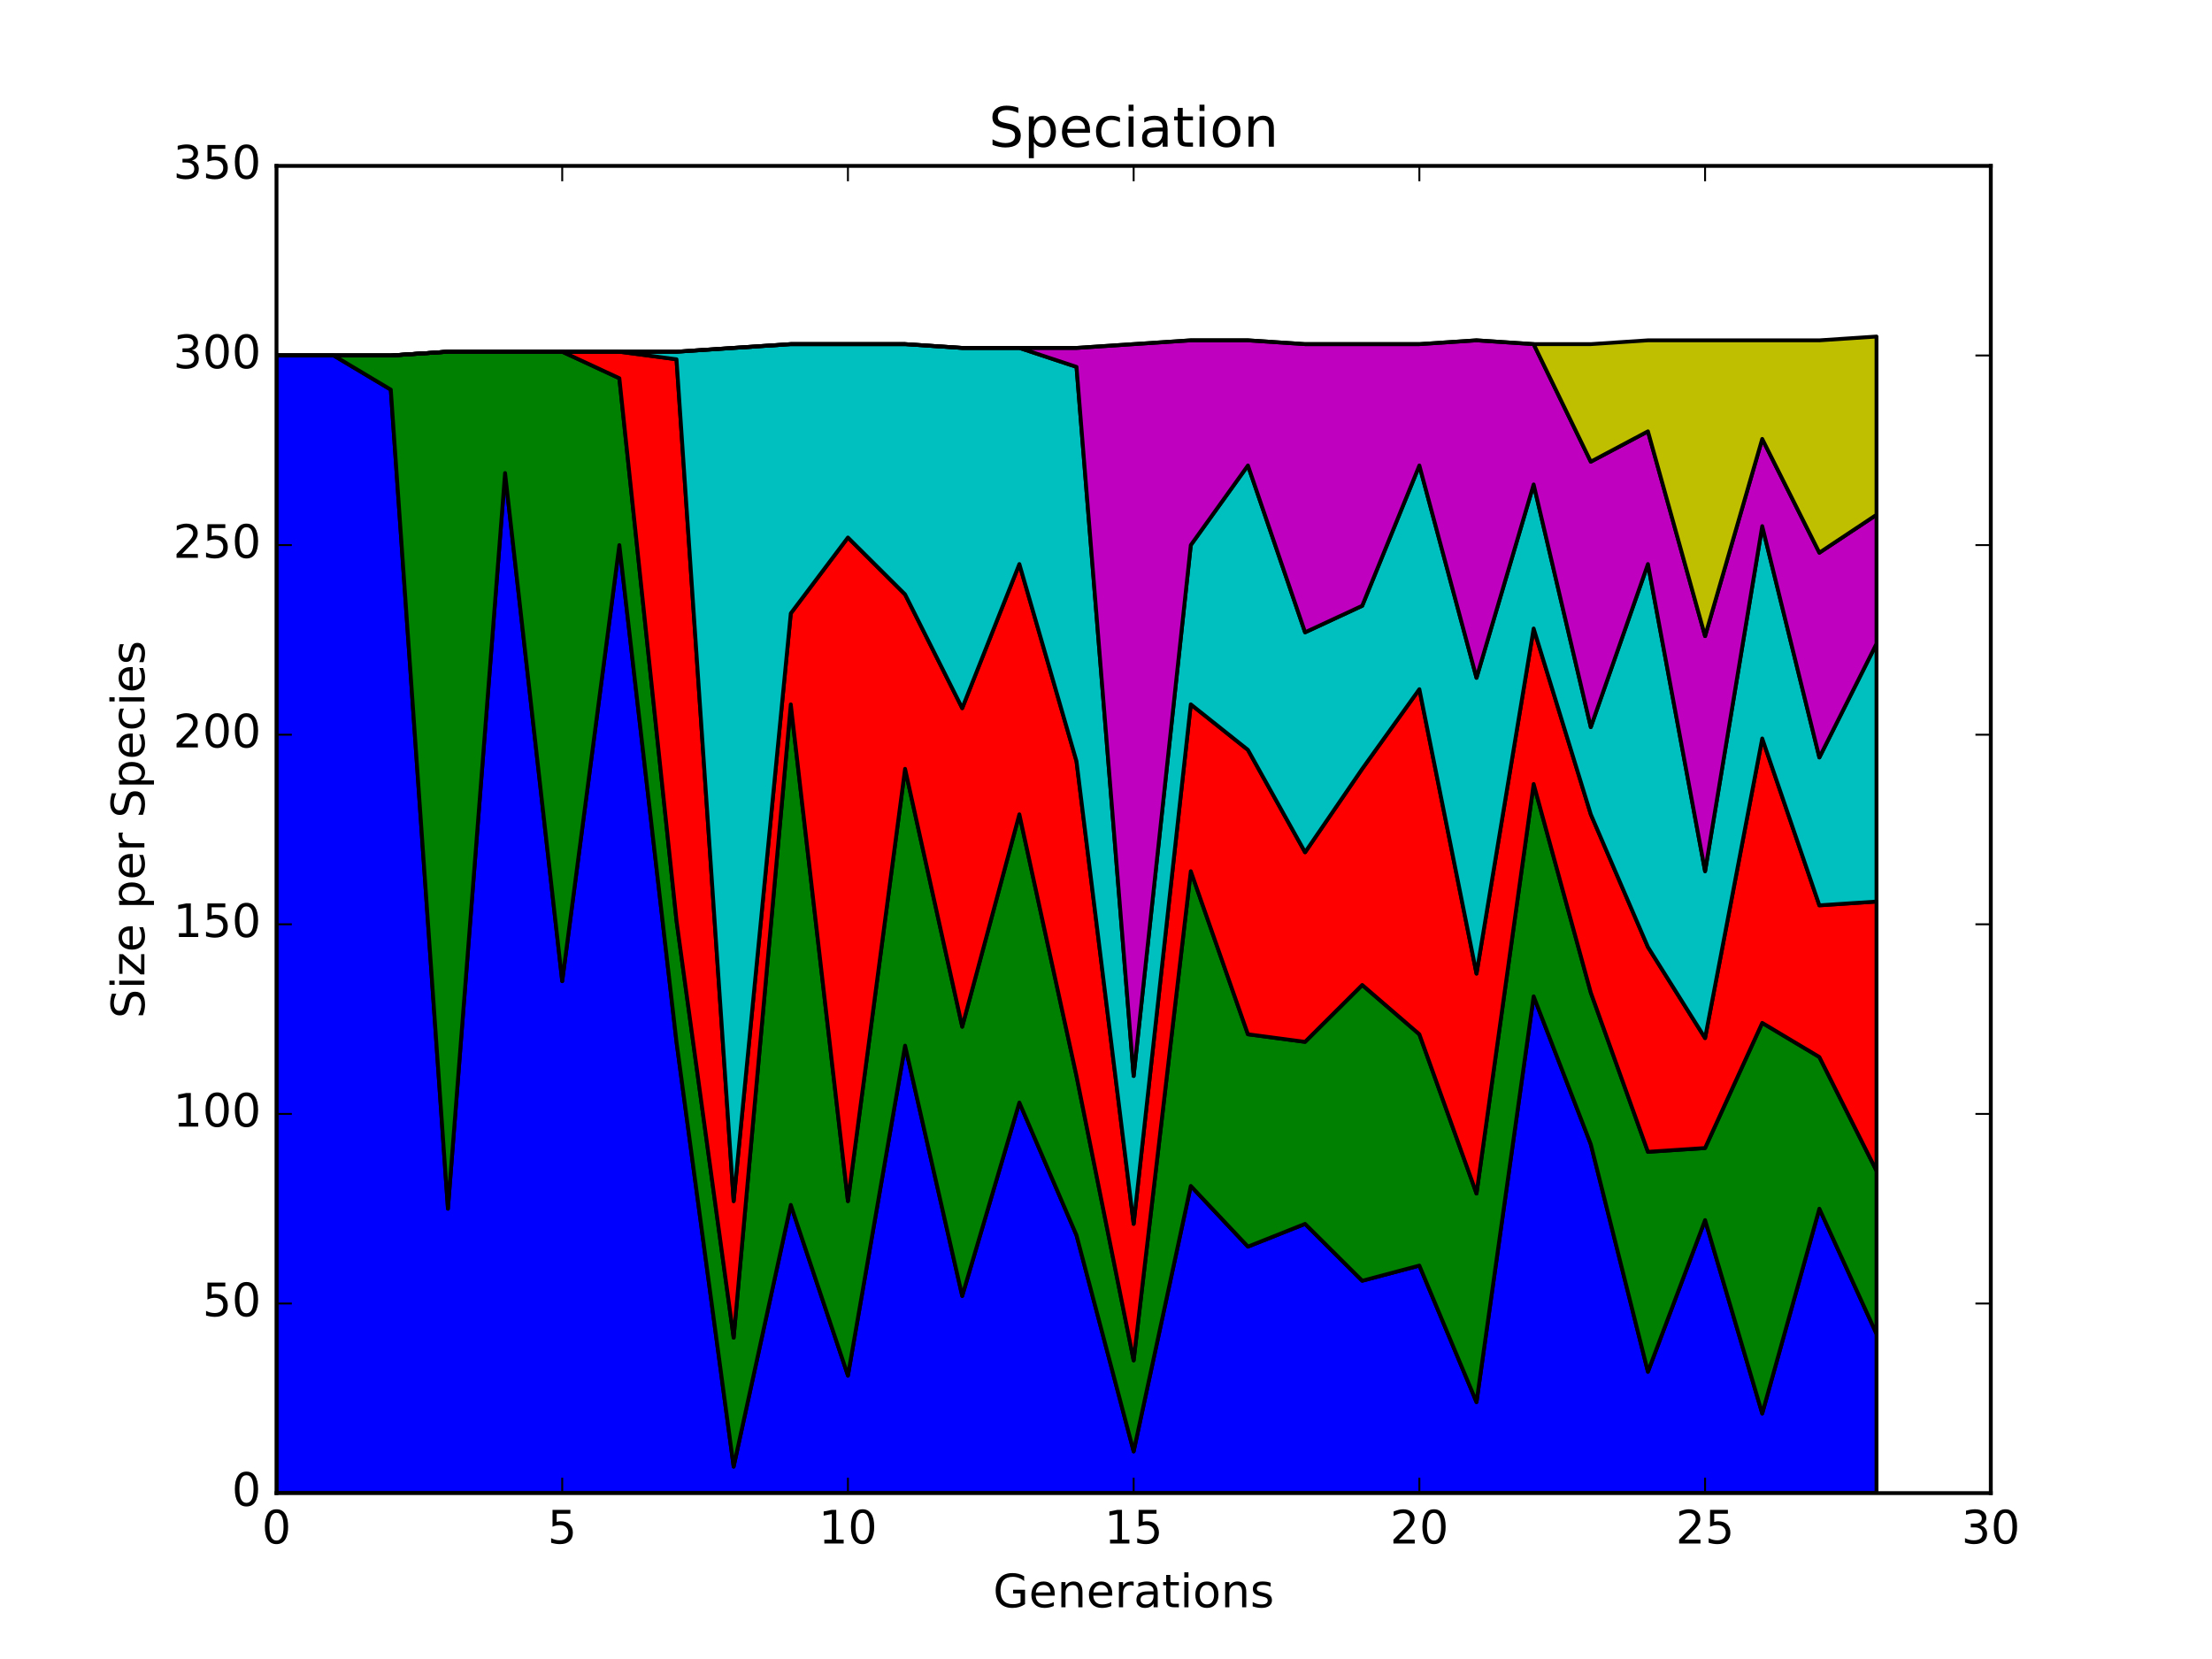 <?xml version="1.0" encoding="utf-8" standalone="no"?>
<!DOCTYPE svg PUBLIC "-//W3C//DTD SVG 1.1//EN"
  "http://www.w3.org/Graphics/SVG/1.1/DTD/svg11.dtd">
<!-- Created with matplotlib (http://matplotlib.org/) -->
<svg height="432pt" version="1.1" viewBox="0 0 576 432" width="576pt" xmlns="http://www.w3.org/2000/svg" xmlns:xlink="http://www.w3.org/1999/xlink">
 <defs>
  <style type="text/css">
*{stroke-linecap:butt;stroke-linejoin:round;stroke-miterlimit:100000;}
  </style>
 </defs>
 <g id="figure_1">
  <g id="patch_1">
   <path d="M 0 432 
L 576 432 
L 576 0 
L 0 0 
z
" style="fill:#ffffff;"/>
  </g>
  <g id="axes_1">
   <g id="patch_2">
    <path d="M 72 388.8 
L 518.4 388.8 
L 518.4 43.2 
L 72 43.2 
z
" style="fill:#ffffff;"/>
   </g>
   <g id="PolyCollection_1">
    <defs>
     <path d="M 72 -339.429 
L 72 -43.2 
L 86.88 -43.2 
L 101.76 -43.2 
L 116.64 -43.2 
L 131.52 -43.2 
L 146.4 -43.2 
L 161.28 -43.2 
L 176.16 -43.2 
L 191.04 -43.2 
L 205.92 -43.2 
L 220.8 -43.2 
L 235.68 -43.2 
L 250.56 -43.2 
L 265.44 -43.2 
L 280.32 -43.2 
L 295.2 -43.2 
L 310.08 -43.2 
L 324.96 -43.2 
L 339.84 -43.2 
L 354.72 -43.2 
L 369.6 -43.2 
L 384.48 -43.2 
L 399.36 -43.2 
L 414.24 -43.2 
L 429.12 -43.2 
L 444 -43.2 
L 458.88 -43.2 
L 473.76 -43.2 
L 488.64 -43.2 
L 488.64 -84.672 
L 488.64 -84.672 
L 473.76 -117.257 
L 458.88 -63.936 
L 444 -114.295 
L 429.12 -74.798 
L 414.24 -134.043 
L 399.36 -172.553 
L 384.48 -66.898 
L 369.6 -102.446 
L 354.72 -98.496 
L 339.84 -113.307 
L 324.96 -107.383 
L 310.08 -123.182 
L 295.2 -54.062 
L 280.32 -110.345 
L 265.44 -144.905 
L 250.56 -94.546 
L 235.68 -159.717 
L 220.8 -73.81 
L 205.92 -118.245 
L 191.04 -50.112 
L 176.16 -160.704 
L 161.28 -290.057 
L 146.4 -176.503 
L 131.52 -308.818 
L 116.64 -117.257 
L 101.76 -330.542 
L 86.88 -339.429 
L 72 -339.429 
z
" id="m3c3c3d7bcf" style="stroke:#000000;"/>
    </defs>
    <g clip-path="url(#p6aff90ab76)">
     <use style="fill:#0000ff;stroke:#000000;" x="0.0" xlink:href="#m3c3c3d7bcf" y="432.0"/>
    </g>
   </g>
   <g id="PolyCollection_2">
    <defs>
     <path d="M 72 -339.429 
L 72 -339.429 
L 86.88 -339.429 
L 101.76 -330.542 
L 116.64 -117.257 
L 131.52 -308.818 
L 146.4 -176.503 
L 161.28 -290.057 
L 176.16 -160.704 
L 191.04 -50.112 
L 205.92 -118.245 
L 220.8 -73.81 
L 235.68 -159.717 
L 250.56 -94.546 
L 265.44 -144.905 
L 280.32 -110.345 
L 295.2 -54.062 
L 310.08 -123.182 
L 324.96 -107.383 
L 339.84 -113.307 
L 354.72 -98.496 
L 369.6 -102.446 
L 384.48 -66.898 
L 399.36 -172.553 
L 414.24 -134.043 
L 429.12 -74.798 
L 444 -114.295 
L 458.88 -63.936 
L 473.76 -117.257 
L 488.64 -84.672 
L 488.64 -127.131 
L 488.64 -127.131 
L 473.76 -156.754 
L 458.88 -165.641 
L 444 -133.056 
L 429.12 -132.069 
L 414.24 -173.541 
L 399.36 -227.849 
L 384.48 -121.207 
L 369.6 -162.679 
L 354.72 -175.515 
L 339.84 -160.704 
L 324.96 -162.679 
L 310.08 -205.138 
L 295.2 -77.76 
L 280.32 -151.817 
L 265.44 -219.95 
L 250.56 -164.654 
L 235.68 -231.799 
L 220.8 -119.232 
L 205.92 -248.585 
L 191.04 -83.685 
L 176.16 -192.302 
L 161.28 -333.504 
L 146.4 -340.416 
L 131.52 -340.416 
L 116.64 -340.416 
L 101.76 -339.429 
L 86.88 -339.429 
L 72 -339.429 
z
" id="m1dd9fe3c85" style="stroke:#000000;"/>
    </defs>
    <g clip-path="url(#p6aff90ab76)">
     <use style="fill:#008000;stroke:#000000;" x="0.0" xlink:href="#m1dd9fe3c85" y="432.0"/>
    </g>
   </g>
   <g id="PolyCollection_3">
    <defs>
     <path d="M 72 -339.429 
L 72 -339.429 
L 86.88 -339.429 
L 101.76 -339.429 
L 116.64 -340.416 
L 131.52 -340.416 
L 146.4 -340.416 
L 161.28 -333.504 
L 176.16 -192.302 
L 191.04 -83.685 
L 205.92 -248.585 
L 220.8 -119.232 
L 235.68 -231.799 
L 250.56 -164.654 
L 265.44 -219.95 
L 280.32 -151.817 
L 295.2 -77.76 
L 310.08 -205.138 
L 324.96 -162.679 
L 339.84 -160.704 
L 354.72 -175.515 
L 369.6 -162.679 
L 384.48 -121.207 
L 399.36 -227.849 
L 414.24 -173.541 
L 429.12 -132.069 
L 444 -133.056 
L 458.88 -165.641 
L 473.76 -156.754 
L 488.64 -127.131 
L 488.64 -197.239 
L 488.64 -197.239 
L 473.76 -196.251 
L 458.88 -239.698 
L 444 -161.691 
L 429.12 -185.39 
L 414.24 -219.95 
L 399.36 -268.334 
L 384.48 -178.478 
L 369.6 -252.535 
L 354.72 -231.799 
L 339.84 -210.075 
L 324.96 -236.736 
L 310.08 -248.585 
L 295.2 -113.307 
L 280.32 -233.774 
L 265.44 -285.12 
L 250.56 -247.598 
L 235.68 -277.221 
L 220.8 -292.032 
L 205.92 -272.283 
L 191.04 -119.232 
L 176.16 -338.441 
L 161.28 -340.416 
L 146.4 -340.416 
L 131.52 -340.416 
L 116.64 -340.416 
L 101.76 -339.429 
L 86.88 -339.429 
L 72 -339.429 
z
" id="m5ce749bd2e" style="stroke:#000000;"/>
    </defs>
    <g clip-path="url(#p6aff90ab76)">
     <use style="fill:#ff0000;stroke:#000000;" x="0.0" xlink:href="#m5ce749bd2e" y="432.0"/>
    </g>
   </g>
   <g id="PolyCollection_4">
    <defs>
     <path d="M 72 -339.429 
L 72 -339.429 
L 86.88 -339.429 
L 101.76 -339.429 
L 116.64 -340.416 
L 131.52 -340.416 
L 146.4 -340.416 
L 161.28 -340.416 
L 176.16 -338.441 
L 191.04 -119.232 
L 205.92 -272.283 
L 220.8 -292.032 
L 235.68 -277.221 
L 250.56 -247.598 
L 265.44 -285.12 
L 280.32 -233.774 
L 295.2 -113.307 
L 310.08 -248.585 
L 324.96 -236.736 
L 339.84 -210.075 
L 354.72 -231.799 
L 369.6 -252.535 
L 384.48 -178.478 
L 399.36 -268.334 
L 414.24 -219.95 
L 429.12 -185.39 
L 444 -161.691 
L 458.88 -239.698 
L 473.76 -196.251 
L 488.64 -197.239 
L 488.64 -264.384 
L 488.64 -264.384 
L 473.76 -234.761 
L 458.88 -294.994 
L 444 -205.138 
L 429.12 -285.12 
L 414.24 -242.661 
L 399.36 -305.856 
L 384.48 -255.497 
L 369.6 -310.793 
L 354.72 -274.258 
L 339.84 -267.346 
L 324.96 -310.793 
L 310.08 -290.057 
L 295.2 -151.817 
L 280.32 -336.466 
L 265.44 -341.403 
L 250.56 -341.403 
L 235.68 -342.391 
L 220.8 -342.391 
L 205.92 -342.391 
L 191.04 -341.403 
L 176.16 -340.416 
L 161.28 -340.416 
L 146.4 -340.416 
L 131.52 -340.416 
L 116.64 -340.416 
L 101.76 -339.429 
L 86.88 -339.429 
L 72 -339.429 
z
" id="mff5f4e5bd7" style="stroke:#000000;"/>
    </defs>
    <g clip-path="url(#p6aff90ab76)">
     <use style="fill:#00bfbf;stroke:#000000;" x="0.0" xlink:href="#mff5f4e5bd7" y="432.0"/>
    </g>
   </g>
   <g id="PolyCollection_5">
    <defs>
     <path d="M 72 -339.429 
L 72 -339.429 
L 86.88 -339.429 
L 101.76 -339.429 
L 116.64 -340.416 
L 131.52 -340.416 
L 146.4 -340.416 
L 161.28 -340.416 
L 176.16 -340.416 
L 191.04 -341.403 
L 205.92 -342.391 
L 220.8 -342.391 
L 235.68 -342.391 
L 250.56 -341.403 
L 265.44 -341.403 
L 280.32 -336.466 
L 295.2 -151.817 
L 310.08 -290.057 
L 324.96 -310.793 
L 339.84 -267.346 
L 354.72 -274.258 
L 369.6 -310.793 
L 384.48 -255.497 
L 399.36 -305.856 
L 414.24 -242.661 
L 429.12 -285.12 
L 444 -205.138 
L 458.88 -294.994 
L 473.76 -234.761 
L 488.64 -264.384 
L 488.64 -297.957 
L 488.64 -297.957 
L 473.76 -288.082 
L 458.88 -317.705 
L 444 -266.359 
L 429.12 -319.68 
L 414.24 -311.781 
L 399.36 -342.391 
L 384.48 -343.378 
L 369.6 -342.391 
L 354.72 -342.391 
L 339.84 -342.391 
L 324.96 -343.378 
L 310.08 -343.378 
L 295.2 -342.391 
L 280.32 -341.403 
L 265.44 -341.403 
L 250.56 -341.403 
L 235.68 -342.391 
L 220.8 -342.391 
L 205.92 -342.391 
L 191.04 -341.403 
L 176.16 -340.416 
L 161.28 -340.416 
L 146.4 -340.416 
L 131.52 -340.416 
L 116.64 -340.416 
L 101.76 -339.429 
L 86.88 -339.429 
L 72 -339.429 
z
" id="m6fd18e5084" style="stroke:#000000;"/>
    </defs>
    <g clip-path="url(#p6aff90ab76)">
     <use style="fill:#bf00bf;stroke:#000000;" x="0.0" xlink:href="#m6fd18e5084" y="432.0"/>
    </g>
   </g>
   <g id="PolyCollection_6">
    <defs>
     <path d="M 72 -339.429 
L 72 -339.429 
L 86.88 -339.429 
L 101.76 -339.429 
L 116.64 -340.416 
L 131.52 -340.416 
L 146.4 -340.416 
L 161.28 -340.416 
L 176.16 -340.416 
L 191.04 -341.403 
L 205.92 -342.391 
L 220.8 -342.391 
L 235.68 -342.391 
L 250.56 -341.403 
L 265.44 -341.403 
L 280.32 -341.403 
L 295.2 -342.391 
L 310.08 -343.378 
L 324.96 -343.378 
L 339.84 -342.391 
L 354.72 -342.391 
L 369.6 -342.391 
L 384.48 -343.378 
L 399.36 -342.391 
L 414.24 -311.781 
L 429.12 -319.68 
L 444 -266.359 
L 458.88 -317.705 
L 473.76 -288.082 
L 488.64 -297.957 
L 488.64 -344.366 
L 488.64 -344.366 
L 473.76 -343.378 
L 458.88 -343.378 
L 444 -343.378 
L 429.12 -343.378 
L 414.24 -342.391 
L 399.36 -342.391 
L 384.48 -343.378 
L 369.6 -342.391 
L 354.72 -342.391 
L 339.84 -342.391 
L 324.96 -343.378 
L 310.08 -343.378 
L 295.2 -342.391 
L 280.32 -341.403 
L 265.44 -341.403 
L 250.56 -341.403 
L 235.68 -342.391 
L 220.8 -342.391 
L 205.92 -342.391 
L 191.04 -341.403 
L 176.16 -340.416 
L 161.28 -340.416 
L 146.4 -340.416 
L 131.52 -340.416 
L 116.64 -340.416 
L 101.76 -339.429 
L 86.88 -339.429 
L 72 -339.429 
z
" id="m7262da9276" style="stroke:#000000;"/>
    </defs>
    <g clip-path="url(#p6aff90ab76)">
     <use style="fill:#bfbf00;stroke:#000000;" x="0.0" xlink:href="#m7262da9276" y="432.0"/>
    </g>
   </g>
   <g id="patch_3">
    <path d="M 72 388.8 
L 72 43.2 
" style="fill:none;stroke:#000000;stroke-linecap:square;stroke-linejoin:miter;"/>
   </g>
   <g id="patch_4">
    <path d="M 518.4 388.8 
L 518.4 43.2 
" style="fill:none;stroke:#000000;stroke-linecap:square;stroke-linejoin:miter;"/>
   </g>
   <g id="patch_5">
    <path d="M 72 43.2 
L 518.4 43.2 
" style="fill:none;stroke:#000000;stroke-linecap:square;stroke-linejoin:miter;"/>
   </g>
   <g id="patch_6">
    <path d="M 72 388.8 
L 518.4 388.8 
" style="fill:none;stroke:#000000;stroke-linecap:square;stroke-linejoin:miter;"/>
   </g>
   <g id="matplotlib.axis_1">
    <g id="xtick_1">
     <g id="line2d_1">
      <defs>
       <path d="M 0 0 
L 0 -4 
" id="m5ee57524c8" style="stroke:#000000;stroke-width:0.5;"/>
      </defs>
      <g>
       <use style="stroke:#000000;stroke-width:0.5;" x="72.0" xlink:href="#m5ee57524c8" y="388.8"/>
      </g>
     </g>
     <g id="line2d_2">
      <defs>
       <path d="M 0 0 
L 0 4 
" id="m82645ad573" style="stroke:#000000;stroke-width:0.5;"/>
      </defs>
      <g>
       <use style="stroke:#000000;stroke-width:0.5;" x="72.0" xlink:href="#m82645ad573" y="43.2"/>
      </g>
     </g>
     <g id="text_1">
      <!-- 0 -->
      <defs>
       <path d="M 31.781 66.406 
Q 24.172 66.406 20.328 58.906 
Q 16.5 51.422 16.5 36.375 
Q 16.5 21.391 20.328 13.891 
Q 24.172 6.391 31.781 6.391 
Q 39.453 6.391 43.281 13.891 
Q 47.125 21.391 47.125 36.375 
Q 47.125 51.422 43.281 58.906 
Q 39.453 66.406 31.781 66.406 
M 31.781 74.219 
Q 44.047 74.219 50.516 64.516 
Q 56.984 54.828 56.984 36.375 
Q 56.984 17.969 50.516 8.266 
Q 44.047 -1.422 31.781 -1.422 
Q 19.531 -1.422 13.062 8.266 
Q 6.594 17.969 6.594 36.375 
Q 6.594 54.828 13.062 64.516 
Q 19.531 74.219 31.781 74.219 
" id="BitstreamVeraSans-Roman-30"/>
      </defs>
      <g transform="translate(68.183 401.918)scale(0.12 -0.12)">
       <use xlink:href="#BitstreamVeraSans-Roman-30"/>
      </g>
     </g>
    </g>
    <g id="xtick_2">
     <g id="line2d_3">
      <g>
       <use style="stroke:#000000;stroke-width:0.5;" x="146.4" xlink:href="#m5ee57524c8" y="388.8"/>
      </g>
     </g>
     <g id="line2d_4">
      <g>
       <use style="stroke:#000000;stroke-width:0.5;" x="146.4" xlink:href="#m82645ad573" y="43.2"/>
      </g>
     </g>
     <g id="text_2">
      <!-- 5 -->
      <defs>
       <path d="M 10.797 72.906 
L 49.516 72.906 
L 49.516 64.594 
L 19.828 64.594 
L 19.828 46.734 
Q 21.969 47.469 24.109 47.828 
Q 26.266 48.188 28.422 48.188 
Q 40.625 48.188 47.75 41.5 
Q 54.891 34.812 54.891 23.391 
Q 54.891 11.625 47.562 5.094 
Q 40.234 -1.422 26.906 -1.422 
Q 22.312 -1.422 17.547 -0.641 
Q 12.797 0.141 7.719 1.703 
L 7.719 11.625 
Q 12.109 9.234 16.797 8.062 
Q 21.484 6.891 26.703 6.891 
Q 35.156 6.891 40.078 11.328 
Q 45.016 15.766 45.016 23.391 
Q 45.016 31 40.078 35.438 
Q 35.156 39.891 26.703 39.891 
Q 22.75 39.891 18.812 39.016 
Q 14.891 38.141 10.797 36.281 
z
" id="BitstreamVeraSans-Roman-35"/>
      </defs>
      <g transform="translate(142.583 401.918)scale(0.12 -0.12)">
       <use xlink:href="#BitstreamVeraSans-Roman-35"/>
      </g>
     </g>
    </g>
    <g id="xtick_3">
     <g id="line2d_5">
      <g>
       <use style="stroke:#000000;stroke-width:0.5;" x="220.8" xlink:href="#m5ee57524c8" y="388.8"/>
      </g>
     </g>
     <g id="line2d_6">
      <g>
       <use style="stroke:#000000;stroke-width:0.5;" x="220.8" xlink:href="#m82645ad573" y="43.2"/>
      </g>
     </g>
     <g id="text_3">
      <!-- 10 -->
      <defs>
       <path d="M 12.406 8.297 
L 28.516 8.297 
L 28.516 63.922 
L 10.984 60.406 
L 10.984 69.391 
L 28.422 72.906 
L 38.281 72.906 
L 38.281 8.297 
L 54.391 8.297 
L 54.391 0 
L 12.406 0 
z
" id="BitstreamVeraSans-Roman-31"/>
      </defs>
      <g transform="translate(213.165 401.918)scale(0.12 -0.12)">
       <use xlink:href="#BitstreamVeraSans-Roman-31"/>
       <use x="63.623" xlink:href="#BitstreamVeraSans-Roman-30"/>
      </g>
     </g>
    </g>
    <g id="xtick_4">
     <g id="line2d_7">
      <g>
       <use style="stroke:#000000;stroke-width:0.5;" x="295.2" xlink:href="#m5ee57524c8" y="388.8"/>
      </g>
     </g>
     <g id="line2d_8">
      <g>
       <use style="stroke:#000000;stroke-width:0.5;" x="295.2" xlink:href="#m82645ad573" y="43.2"/>
      </g>
     </g>
     <g id="text_4">
      <!-- 15 -->
      <g transform="translate(287.565 401.918)scale(0.12 -0.12)">
       <use xlink:href="#BitstreamVeraSans-Roman-31"/>
       <use x="63.623" xlink:href="#BitstreamVeraSans-Roman-35"/>
      </g>
     </g>
    </g>
    <g id="xtick_5">
     <g id="line2d_9">
      <g>
       <use style="stroke:#000000;stroke-width:0.5;" x="369.6" xlink:href="#m5ee57524c8" y="388.8"/>
      </g>
     </g>
     <g id="line2d_10">
      <g>
       <use style="stroke:#000000;stroke-width:0.5;" x="369.6" xlink:href="#m82645ad573" y="43.2"/>
      </g>
     </g>
     <g id="text_5">
      <!-- 20 -->
      <defs>
       <path d="M 19.188 8.297 
L 53.609 8.297 
L 53.609 0 
L 7.328 0 
L 7.328 8.297 
Q 12.938 14.109 22.625 23.891 
Q 32.328 33.688 34.812 36.531 
Q 39.547 41.844 41.422 45.531 
Q 43.312 49.219 43.312 52.781 
Q 43.312 58.594 39.234 62.25 
Q 35.156 65.922 28.609 65.922 
Q 23.969 65.922 18.812 64.312 
Q 13.672 62.703 7.812 59.422 
L 7.812 69.391 
Q 13.766 71.781 18.938 73 
Q 24.125 74.219 28.422 74.219 
Q 39.75 74.219 46.484 68.547 
Q 53.219 62.891 53.219 53.422 
Q 53.219 48.922 51.531 44.891 
Q 49.859 40.875 45.406 35.406 
Q 44.188 33.984 37.641 27.219 
Q 31.109 20.453 19.188 8.297 
" id="BitstreamVeraSans-Roman-32"/>
      </defs>
      <g transform="translate(361.965 401.918)scale(0.12 -0.12)">
       <use xlink:href="#BitstreamVeraSans-Roman-32"/>
       <use x="63.623" xlink:href="#BitstreamVeraSans-Roman-30"/>
      </g>
     </g>
    </g>
    <g id="xtick_6">
     <g id="line2d_11">
      <g>
       <use style="stroke:#000000;stroke-width:0.5;" x="444.0" xlink:href="#m5ee57524c8" y="388.8"/>
      </g>
     </g>
     <g id="line2d_12">
      <g>
       <use style="stroke:#000000;stroke-width:0.5;" x="444.0" xlink:href="#m82645ad573" y="43.2"/>
      </g>
     </g>
     <g id="text_6">
      <!-- 25 -->
      <g transform="translate(436.365 401.918)scale(0.12 -0.12)">
       <use xlink:href="#BitstreamVeraSans-Roman-32"/>
       <use x="63.623" xlink:href="#BitstreamVeraSans-Roman-35"/>
      </g>
     </g>
    </g>
    <g id="xtick_7">
     <g id="line2d_13">
      <g>
       <use style="stroke:#000000;stroke-width:0.5;" x="518.4" xlink:href="#m5ee57524c8" y="388.8"/>
      </g>
     </g>
     <g id="line2d_14">
      <g>
       <use style="stroke:#000000;stroke-width:0.5;" x="518.4" xlink:href="#m82645ad573" y="43.2"/>
      </g>
     </g>
     <g id="text_7">
      <!-- 30 -->
      <defs>
       <path d="M 40.578 39.312 
Q 47.656 37.797 51.625 33 
Q 55.609 28.219 55.609 21.188 
Q 55.609 10.406 48.188 4.484 
Q 40.766 -1.422 27.094 -1.422 
Q 22.516 -1.422 17.656 -0.516 
Q 12.797 0.391 7.625 2.203 
L 7.625 11.719 
Q 11.719 9.328 16.594 8.109 
Q 21.484 6.891 26.812 6.891 
Q 36.078 6.891 40.938 10.547 
Q 45.797 14.203 45.797 21.188 
Q 45.797 27.641 41.281 31.266 
Q 36.766 34.906 28.719 34.906 
L 20.219 34.906 
L 20.219 43.016 
L 29.109 43.016 
Q 36.375 43.016 40.234 45.922 
Q 44.094 48.828 44.094 54.297 
Q 44.094 59.906 40.109 62.906 
Q 36.141 65.922 28.719 65.922 
Q 24.656 65.922 20.016 65.031 
Q 15.375 64.156 9.812 62.312 
L 9.812 71.094 
Q 15.438 72.656 20.344 73.438 
Q 25.25 74.219 29.594 74.219 
Q 40.828 74.219 47.359 69.109 
Q 53.906 64.016 53.906 55.328 
Q 53.906 49.266 50.438 45.094 
Q 46.969 40.922 40.578 39.312 
" id="BitstreamVeraSans-Roman-33"/>
      </defs>
      <g transform="translate(510.765 401.918)scale(0.12 -0.12)">
       <use xlink:href="#BitstreamVeraSans-Roman-33"/>
       <use x="63.623" xlink:href="#BitstreamVeraSans-Roman-30"/>
      </g>
     </g>
    </g>
    <g id="text_8">
     <!-- Generations -->
     <defs>
      <path d="M 34.281 27.484 
Q 23.391 27.484 19.188 25 
Q 14.984 22.516 14.984 16.5 
Q 14.984 11.719 18.141 8.906 
Q 21.297 6.109 26.703 6.109 
Q 34.188 6.109 38.703 11.406 
Q 43.219 16.703 43.219 25.484 
L 43.219 27.484 
z
M 52.203 31.203 
L 52.203 0 
L 43.219 0 
L 43.219 8.297 
Q 40.141 3.328 35.547 0.953 
Q 30.953 -1.422 24.312 -1.422 
Q 15.922 -1.422 10.953 3.297 
Q 6 8.016 6 15.922 
Q 6 25.141 12.172 29.828 
Q 18.359 34.516 30.609 34.516 
L 43.219 34.516 
L 43.219 35.406 
Q 43.219 41.609 39.141 45 
Q 35.062 48.391 27.688 48.391 
Q 23 48.391 18.547 47.266 
Q 14.109 46.141 10.016 43.891 
L 10.016 52.203 
Q 14.938 54.109 19.578 55.047 
Q 24.219 56 28.609 56 
Q 40.484 56 46.344 49.844 
Q 52.203 43.703 52.203 31.203 
" id="BitstreamVeraSans-Roman-61"/>
      <path d="M 41.109 46.297 
Q 39.594 47.172 37.812 47.578 
Q 36.031 48 33.891 48 
Q 26.266 48 22.188 43.047 
Q 18.109 38.094 18.109 28.812 
L 18.109 0 
L 9.078 0 
L 9.078 54.688 
L 18.109 54.688 
L 18.109 46.188 
Q 20.953 51.172 25.484 53.578 
Q 30.031 56 36.531 56 
Q 37.453 56 38.578 55.875 
Q 39.703 55.766 41.062 55.516 
z
" id="BitstreamVeraSans-Roman-72"/>
      <path d="M 54.891 33.016 
L 54.891 0 
L 45.906 0 
L 45.906 32.719 
Q 45.906 40.484 42.875 44.328 
Q 39.844 48.188 33.797 48.188 
Q 26.516 48.188 22.312 43.547 
Q 18.109 38.922 18.109 30.906 
L 18.109 0 
L 9.078 0 
L 9.078 54.688 
L 18.109 54.688 
L 18.109 46.188 
Q 21.344 51.125 25.703 53.562 
Q 30.078 56 35.797 56 
Q 45.219 56 50.047 50.172 
Q 54.891 44.344 54.891 33.016 
" id="BitstreamVeraSans-Roman-6e"/>
      <path d="M 30.609 48.391 
Q 23.391 48.391 19.188 42.75 
Q 14.984 37.109 14.984 27.297 
Q 14.984 17.484 19.156 11.844 
Q 23.344 6.203 30.609 6.203 
Q 37.797 6.203 41.984 11.859 
Q 46.188 17.531 46.188 27.297 
Q 46.188 37.016 41.984 42.703 
Q 37.797 48.391 30.609 48.391 
M 30.609 56 
Q 42.328 56 49.016 48.375 
Q 55.719 40.766 55.719 27.297 
Q 55.719 13.875 49.016 6.219 
Q 42.328 -1.422 30.609 -1.422 
Q 18.844 -1.422 12.172 6.219 
Q 5.516 13.875 5.516 27.297 
Q 5.516 40.766 12.172 48.375 
Q 18.844 56 30.609 56 
" id="BitstreamVeraSans-Roman-6f"/>
      <path d="M 44.281 53.078 
L 44.281 44.578 
Q 40.484 46.531 36.375 47.5 
Q 32.281 48.484 27.875 48.484 
Q 21.188 48.484 17.844 46.438 
Q 14.5 44.391 14.5 40.281 
Q 14.5 37.156 16.891 35.375 
Q 19.281 33.594 26.516 31.984 
L 29.594 31.297 
Q 39.156 29.25 43.188 25.516 
Q 47.219 21.781 47.219 15.094 
Q 47.219 7.469 41.188 3.016 
Q 35.156 -1.422 24.609 -1.422 
Q 20.219 -1.422 15.453 -0.562 
Q 10.688 0.297 5.422 2 
L 5.422 11.281 
Q 10.406 8.688 15.234 7.391 
Q 20.062 6.109 24.812 6.109 
Q 31.156 6.109 34.562 8.281 
Q 37.984 10.453 37.984 14.406 
Q 37.984 18.062 35.516 20.016 
Q 33.062 21.969 24.703 23.781 
L 21.578 24.516 
Q 13.234 26.266 9.516 29.906 
Q 5.812 33.547 5.812 39.891 
Q 5.812 47.609 11.281 51.797 
Q 16.75 56 26.812 56 
Q 31.781 56 36.172 55.266 
Q 40.578 54.547 44.281 53.078 
" id="BitstreamVeraSans-Roman-73"/>
      <path d="M 56.203 29.594 
L 56.203 25.203 
L 14.891 25.203 
Q 15.484 15.922 20.484 11.062 
Q 25.484 6.203 34.422 6.203 
Q 39.594 6.203 44.453 7.469 
Q 49.312 8.734 54.109 11.281 
L 54.109 2.781 
Q 49.266 0.734 44.188 -0.344 
Q 39.109 -1.422 33.891 -1.422 
Q 20.797 -1.422 13.156 6.188 
Q 5.516 13.812 5.516 26.812 
Q 5.516 40.234 12.766 48.109 
Q 20.016 56 32.328 56 
Q 43.359 56 49.781 48.891 
Q 56.203 41.797 56.203 29.594 
M 47.219 32.234 
Q 47.125 39.594 43.094 43.984 
Q 39.062 48.391 32.422 48.391 
Q 24.906 48.391 20.391 44.141 
Q 15.875 39.891 15.188 32.172 
z
" id="BitstreamVeraSans-Roman-65"/>
      <path d="M 18.312 70.219 
L 18.312 54.688 
L 36.812 54.688 
L 36.812 47.703 
L 18.312 47.703 
L 18.312 18.016 
Q 18.312 11.328 20.141 9.422 
Q 21.969 7.516 27.594 7.516 
L 36.812 7.516 
L 36.812 0 
L 27.594 0 
Q 17.188 0 13.234 3.875 
Q 9.281 7.766 9.281 18.016 
L 9.281 47.703 
L 2.688 47.703 
L 2.688 54.688 
L 9.281 54.688 
L 9.281 70.219 
z
" id="BitstreamVeraSans-Roman-74"/>
      <path d="M 9.422 54.688 
L 18.406 54.688 
L 18.406 0 
L 9.422 0 
z
M 9.422 75.984 
L 18.406 75.984 
L 18.406 64.594 
L 9.422 64.594 
z
" id="BitstreamVeraSans-Roman-69"/>
      <path d="M 59.516 10.406 
L 59.516 29.984 
L 43.406 29.984 
L 43.406 38.094 
L 69.281 38.094 
L 69.281 6.781 
Q 63.578 2.734 56.688 0.656 
Q 49.812 -1.422 42 -1.422 
Q 24.906 -1.422 15.25 8.562 
Q 5.609 18.562 5.609 36.375 
Q 5.609 54.25 15.25 64.234 
Q 24.906 74.219 42 74.219 
Q 49.125 74.219 55.547 72.453 
Q 61.969 70.703 67.391 67.281 
L 67.391 56.781 
Q 61.922 61.422 55.766 63.766 
Q 49.609 66.109 42.828 66.109 
Q 29.438 66.109 22.719 58.641 
Q 16.016 51.172 16.016 36.375 
Q 16.016 21.625 22.719 14.156 
Q 29.438 6.688 42.828 6.688 
Q 48.047 6.688 52.141 7.594 
Q 56.25 8.5 59.516 10.406 
" id="BitstreamVeraSans-Roman-47"/>
     </defs>
     <g transform="translate(258.603 418.532)scale(0.12 -0.12)">
      <use xlink:href="#BitstreamVeraSans-Roman-47"/>
      <use x="77.49" xlink:href="#BitstreamVeraSans-Roman-65"/>
      <use x="139.014" xlink:href="#BitstreamVeraSans-Roman-6e"/>
      <use x="202.393" xlink:href="#BitstreamVeraSans-Roman-65"/>
      <use x="263.916" xlink:href="#BitstreamVeraSans-Roman-72"/>
      <use x="305.029" xlink:href="#BitstreamVeraSans-Roman-61"/>
      <use x="366.309" xlink:href="#BitstreamVeraSans-Roman-74"/>
      <use x="405.518" xlink:href="#BitstreamVeraSans-Roman-69"/>
      <use x="433.301" xlink:href="#BitstreamVeraSans-Roman-6f"/>
      <use x="494.482" xlink:href="#BitstreamVeraSans-Roman-6e"/>
      <use x="557.861" xlink:href="#BitstreamVeraSans-Roman-73"/>
     </g>
    </g>
   </g>
   <g id="matplotlib.axis_2">
    <g id="ytick_1">
     <g id="line2d_15">
      <defs>
       <path d="M 0 0 
L 4 0 
" id="m55fa2764da" style="stroke:#000000;stroke-width:0.5;"/>
      </defs>
      <g>
       <use style="stroke:#000000;stroke-width:0.5;" x="72.0" xlink:href="#m55fa2764da" y="388.8"/>
      </g>
     </g>
     <g id="line2d_16">
      <defs>
       <path d="M 0 0 
L -4 0 
" id="mb12112f14d" style="stroke:#000000;stroke-width:0.5;"/>
      </defs>
      <g>
       <use style="stroke:#000000;stroke-width:0.5;" x="518.4" xlink:href="#mb12112f14d" y="388.8"/>
      </g>
     </g>
     <g id="text_9">
      <!-- 0 -->
      <g transform="translate(60.365 392.111)scale(0.12 -0.12)">
       <use xlink:href="#BitstreamVeraSans-Roman-30"/>
      </g>
     </g>
    </g>
    <g id="ytick_2">
     <g id="line2d_17">
      <g>
       <use style="stroke:#000000;stroke-width:0.5;" x="72.0" xlink:href="#m55fa2764da" y="339.429"/>
      </g>
     </g>
     <g id="line2d_18">
      <g>
       <use style="stroke:#000000;stroke-width:0.5;" x="518.4" xlink:href="#mb12112f14d" y="339.429"/>
      </g>
     </g>
     <g id="text_10">
      <!-- 50 -->
      <g transform="translate(52.73 342.74)scale(0.12 -0.12)">
       <use xlink:href="#BitstreamVeraSans-Roman-35"/>
       <use x="63.623" xlink:href="#BitstreamVeraSans-Roman-30"/>
      </g>
     </g>
    </g>
    <g id="ytick_3">
     <g id="line2d_19">
      <g>
       <use style="stroke:#000000;stroke-width:0.5;" x="72.0" xlink:href="#m55fa2764da" y="290.057"/>
      </g>
     </g>
     <g id="line2d_20">
      <g>
       <use style="stroke:#000000;stroke-width:0.5;" x="518.4" xlink:href="#mb12112f14d" y="290.057"/>
      </g>
     </g>
     <g id="text_11">
      <!-- 100 -->
      <g transform="translate(45.095 293.368)scale(0.12 -0.12)">
       <use xlink:href="#BitstreamVeraSans-Roman-31"/>
       <use x="63.623" xlink:href="#BitstreamVeraSans-Roman-30"/>
       <use x="127.246" xlink:href="#BitstreamVeraSans-Roman-30"/>
      </g>
     </g>
    </g>
    <g id="ytick_4">
     <g id="line2d_21">
      <g>
       <use style="stroke:#000000;stroke-width:0.5;" x="72.0" xlink:href="#m55fa2764da" y="240.686"/>
      </g>
     </g>
     <g id="line2d_22">
      <g>
       <use style="stroke:#000000;stroke-width:0.5;" x="518.4" xlink:href="#mb12112f14d" y="240.686"/>
      </g>
     </g>
     <g id="text_12">
      <!-- 150 -->
      <g transform="translate(45.095 243.997)scale(0.12 -0.12)">
       <use xlink:href="#BitstreamVeraSans-Roman-31"/>
       <use x="63.623" xlink:href="#BitstreamVeraSans-Roman-35"/>
       <use x="127.246" xlink:href="#BitstreamVeraSans-Roman-30"/>
      </g>
     </g>
    </g>
    <g id="ytick_5">
     <g id="line2d_23">
      <g>
       <use style="stroke:#000000;stroke-width:0.5;" x="72.0" xlink:href="#m55fa2764da" y="191.314"/>
      </g>
     </g>
     <g id="line2d_24">
      <g>
       <use style="stroke:#000000;stroke-width:0.5;" x="518.4" xlink:href="#mb12112f14d" y="191.314"/>
      </g>
     </g>
     <g id="text_13">
      <!-- 200 -->
      <g transform="translate(45.095 194.626)scale(0.12 -0.12)">
       <use xlink:href="#BitstreamVeraSans-Roman-32"/>
       <use x="63.623" xlink:href="#BitstreamVeraSans-Roman-30"/>
       <use x="127.246" xlink:href="#BitstreamVeraSans-Roman-30"/>
      </g>
     </g>
    </g>
    <g id="ytick_6">
     <g id="line2d_25">
      <g>
       <use style="stroke:#000000;stroke-width:0.5;" x="72.0" xlink:href="#m55fa2764da" y="141.943"/>
      </g>
     </g>
     <g id="line2d_26">
      <g>
       <use style="stroke:#000000;stroke-width:0.5;" x="518.4" xlink:href="#mb12112f14d" y="141.943"/>
      </g>
     </g>
     <g id="text_14">
      <!-- 250 -->
      <g transform="translate(45.095 145.254)scale(0.12 -0.12)">
       <use xlink:href="#BitstreamVeraSans-Roman-32"/>
       <use x="63.623" xlink:href="#BitstreamVeraSans-Roman-35"/>
       <use x="127.246" xlink:href="#BitstreamVeraSans-Roman-30"/>
      </g>
     </g>
    </g>
    <g id="ytick_7">
     <g id="line2d_27">
      <g>
       <use style="stroke:#000000;stroke-width:0.5;" x="72.0" xlink:href="#m55fa2764da" y="92.571"/>
      </g>
     </g>
     <g id="line2d_28">
      <g>
       <use style="stroke:#000000;stroke-width:0.5;" x="518.4" xlink:href="#mb12112f14d" y="92.571"/>
      </g>
     </g>
     <g id="text_15">
      <!-- 300 -->
      <g transform="translate(45.095 95.883)scale(0.12 -0.12)">
       <use xlink:href="#BitstreamVeraSans-Roman-33"/>
       <use x="63.623" xlink:href="#BitstreamVeraSans-Roman-30"/>
       <use x="127.246" xlink:href="#BitstreamVeraSans-Roman-30"/>
      </g>
     </g>
    </g>
    <g id="ytick_8">
     <g id="line2d_29">
      <g>
       <use style="stroke:#000000;stroke-width:0.5;" x="72.0" xlink:href="#m55fa2764da" y="43.2"/>
      </g>
     </g>
     <g id="line2d_30">
      <g>
       <use style="stroke:#000000;stroke-width:0.5;" x="518.4" xlink:href="#mb12112f14d" y="43.2"/>
      </g>
     </g>
     <g id="text_16">
      <!-- 350 -->
      <g transform="translate(45.095 46.511)scale(0.12 -0.12)">
       <use xlink:href="#BitstreamVeraSans-Roman-33"/>
       <use x="63.623" xlink:href="#BitstreamVeraSans-Roman-35"/>
       <use x="127.246" xlink:href="#BitstreamVeraSans-Roman-30"/>
      </g>
     </g>
    </g>
    <g id="text_17">
     <!-- Size per Species -->
     <defs>
      <path d="M 53.516 70.516 
L 53.516 60.891 
Q 47.906 63.578 42.922 64.891 
Q 37.938 66.219 33.297 66.219 
Q 25.25 66.219 20.875 63.094 
Q 16.5 59.969 16.5 54.203 
Q 16.5 49.359 19.406 46.891 
Q 22.312 44.438 30.422 42.922 
L 36.375 41.703 
Q 47.406 39.594 52.656 34.297 
Q 57.906 29 57.906 20.125 
Q 57.906 9.516 50.797 4.047 
Q 43.703 -1.422 29.984 -1.422 
Q 24.812 -1.422 18.969 -0.25 
Q 13.141 0.922 6.891 3.219 
L 6.891 13.375 
Q 12.891 10.016 18.656 8.297 
Q 24.422 6.594 29.984 6.594 
Q 38.422 6.594 43.016 9.906 
Q 47.609 13.234 47.609 19.391 
Q 47.609 24.75 44.312 27.781 
Q 41.016 30.812 33.5 32.328 
L 27.484 33.5 
Q 16.453 35.688 11.516 40.375 
Q 6.594 45.062 6.594 53.422 
Q 6.594 63.094 13.406 68.656 
Q 20.219 74.219 32.172 74.219 
Q 37.312 74.219 42.625 73.281 
Q 47.953 72.359 53.516 70.516 
" id="BitstreamVeraSans-Roman-53"/>
      <path d="M 18.109 8.203 
L 18.109 -20.797 
L 9.078 -20.797 
L 9.078 54.688 
L 18.109 54.688 
L 18.109 46.391 
Q 20.953 51.266 25.266 53.625 
Q 29.594 56 35.594 56 
Q 45.562 56 51.781 48.094 
Q 58.016 40.188 58.016 27.297 
Q 58.016 14.406 51.781 6.484 
Q 45.562 -1.422 35.594 -1.422 
Q 29.594 -1.422 25.266 0.953 
Q 20.953 3.328 18.109 8.203 
M 48.688 27.297 
Q 48.688 37.203 44.609 42.844 
Q 40.531 48.484 33.406 48.484 
Q 26.266 48.484 22.188 42.844 
Q 18.109 37.203 18.109 27.297 
Q 18.109 17.391 22.188 11.75 
Q 26.266 6.109 33.406 6.109 
Q 40.531 6.109 44.609 11.75 
Q 48.688 17.391 48.688 27.297 
" id="BitstreamVeraSans-Roman-70"/>
      <path d="M 48.781 52.594 
L 48.781 44.188 
Q 44.969 46.297 41.141 47.344 
Q 37.312 48.391 33.406 48.391 
Q 24.656 48.391 19.812 42.844 
Q 14.984 37.312 14.984 27.297 
Q 14.984 17.281 19.812 11.734 
Q 24.656 6.203 33.406 6.203 
Q 37.312 6.203 41.141 7.25 
Q 44.969 8.297 48.781 10.406 
L 48.781 2.094 
Q 45.016 0.344 40.984 -0.531 
Q 36.969 -1.422 32.422 -1.422 
Q 20.062 -1.422 12.781 6.344 
Q 5.516 14.109 5.516 27.297 
Q 5.516 40.672 12.859 48.328 
Q 20.219 56 33.016 56 
Q 37.156 56 41.109 55.141 
Q 45.062 54.297 48.781 52.594 
" id="BitstreamVeraSans-Roman-63"/>
      <path d="M 5.516 54.688 
L 48.188 54.688 
L 48.188 46.484 
L 14.406 7.172 
L 48.188 7.172 
L 48.188 0 
L 4.297 0 
L 4.297 8.203 
L 38.094 47.516 
L 5.516 47.516 
z
" id="BitstreamVeraSans-Roman-7a"/>
      <path id="BitstreamVeraSans-Roman-20"/>
     </defs>
     <g transform="translate(37.599 265.192)rotate(-90.0)scale(0.12 -0.12)">
      <use xlink:href="#BitstreamVeraSans-Roman-53"/>
      <use x="63.477" xlink:href="#BitstreamVeraSans-Roman-69"/>
      <use x="91.26" xlink:href="#BitstreamVeraSans-Roman-7a"/>
      <use x="143.75" xlink:href="#BitstreamVeraSans-Roman-65"/>
      <use x="205.273" xlink:href="#BitstreamVeraSans-Roman-20"/>
      <use x="237.061" xlink:href="#BitstreamVeraSans-Roman-70"/>
      <use x="300.537" xlink:href="#BitstreamVeraSans-Roman-65"/>
      <use x="362.061" xlink:href="#BitstreamVeraSans-Roman-72"/>
      <use x="403.174" xlink:href="#BitstreamVeraSans-Roman-20"/>
      <use x="434.961" xlink:href="#BitstreamVeraSans-Roman-53"/>
      <use x="498.438" xlink:href="#BitstreamVeraSans-Roman-70"/>
      <use x="561.914" xlink:href="#BitstreamVeraSans-Roman-65"/>
      <use x="623.438" xlink:href="#BitstreamVeraSans-Roman-63"/>
      <use x="678.418" xlink:href="#BitstreamVeraSans-Roman-69"/>
      <use x="706.201" xlink:href="#BitstreamVeraSans-Roman-65"/>
      <use x="767.725" xlink:href="#BitstreamVeraSans-Roman-73"/>
     </g>
    </g>
   </g>
   <g id="text_18">
    <!-- Speciation -->
    <g transform="translate(257.465 38.2)scale(0.144 -0.144)">
     <use xlink:href="#BitstreamVeraSans-Roman-53"/>
     <use x="63.477" xlink:href="#BitstreamVeraSans-Roman-70"/>
     <use x="126.953" xlink:href="#BitstreamVeraSans-Roman-65"/>
     <use x="188.477" xlink:href="#BitstreamVeraSans-Roman-63"/>
     <use x="243.457" xlink:href="#BitstreamVeraSans-Roman-69"/>
     <use x="271.24" xlink:href="#BitstreamVeraSans-Roman-61"/>
     <use x="332.52" xlink:href="#BitstreamVeraSans-Roman-74"/>
     <use x="371.729" xlink:href="#BitstreamVeraSans-Roman-69"/>
     <use x="399.512" xlink:href="#BitstreamVeraSans-Roman-6f"/>
     <use x="460.693" xlink:href="#BitstreamVeraSans-Roman-6e"/>
    </g>
   </g>
  </g>
 </g>
 <defs>
  <clipPath id="p6aff90ab76">
   <rect height="345.6" width="446.4" x="72.0" y="43.2"/>
  </clipPath>
 </defs>
</svg>
